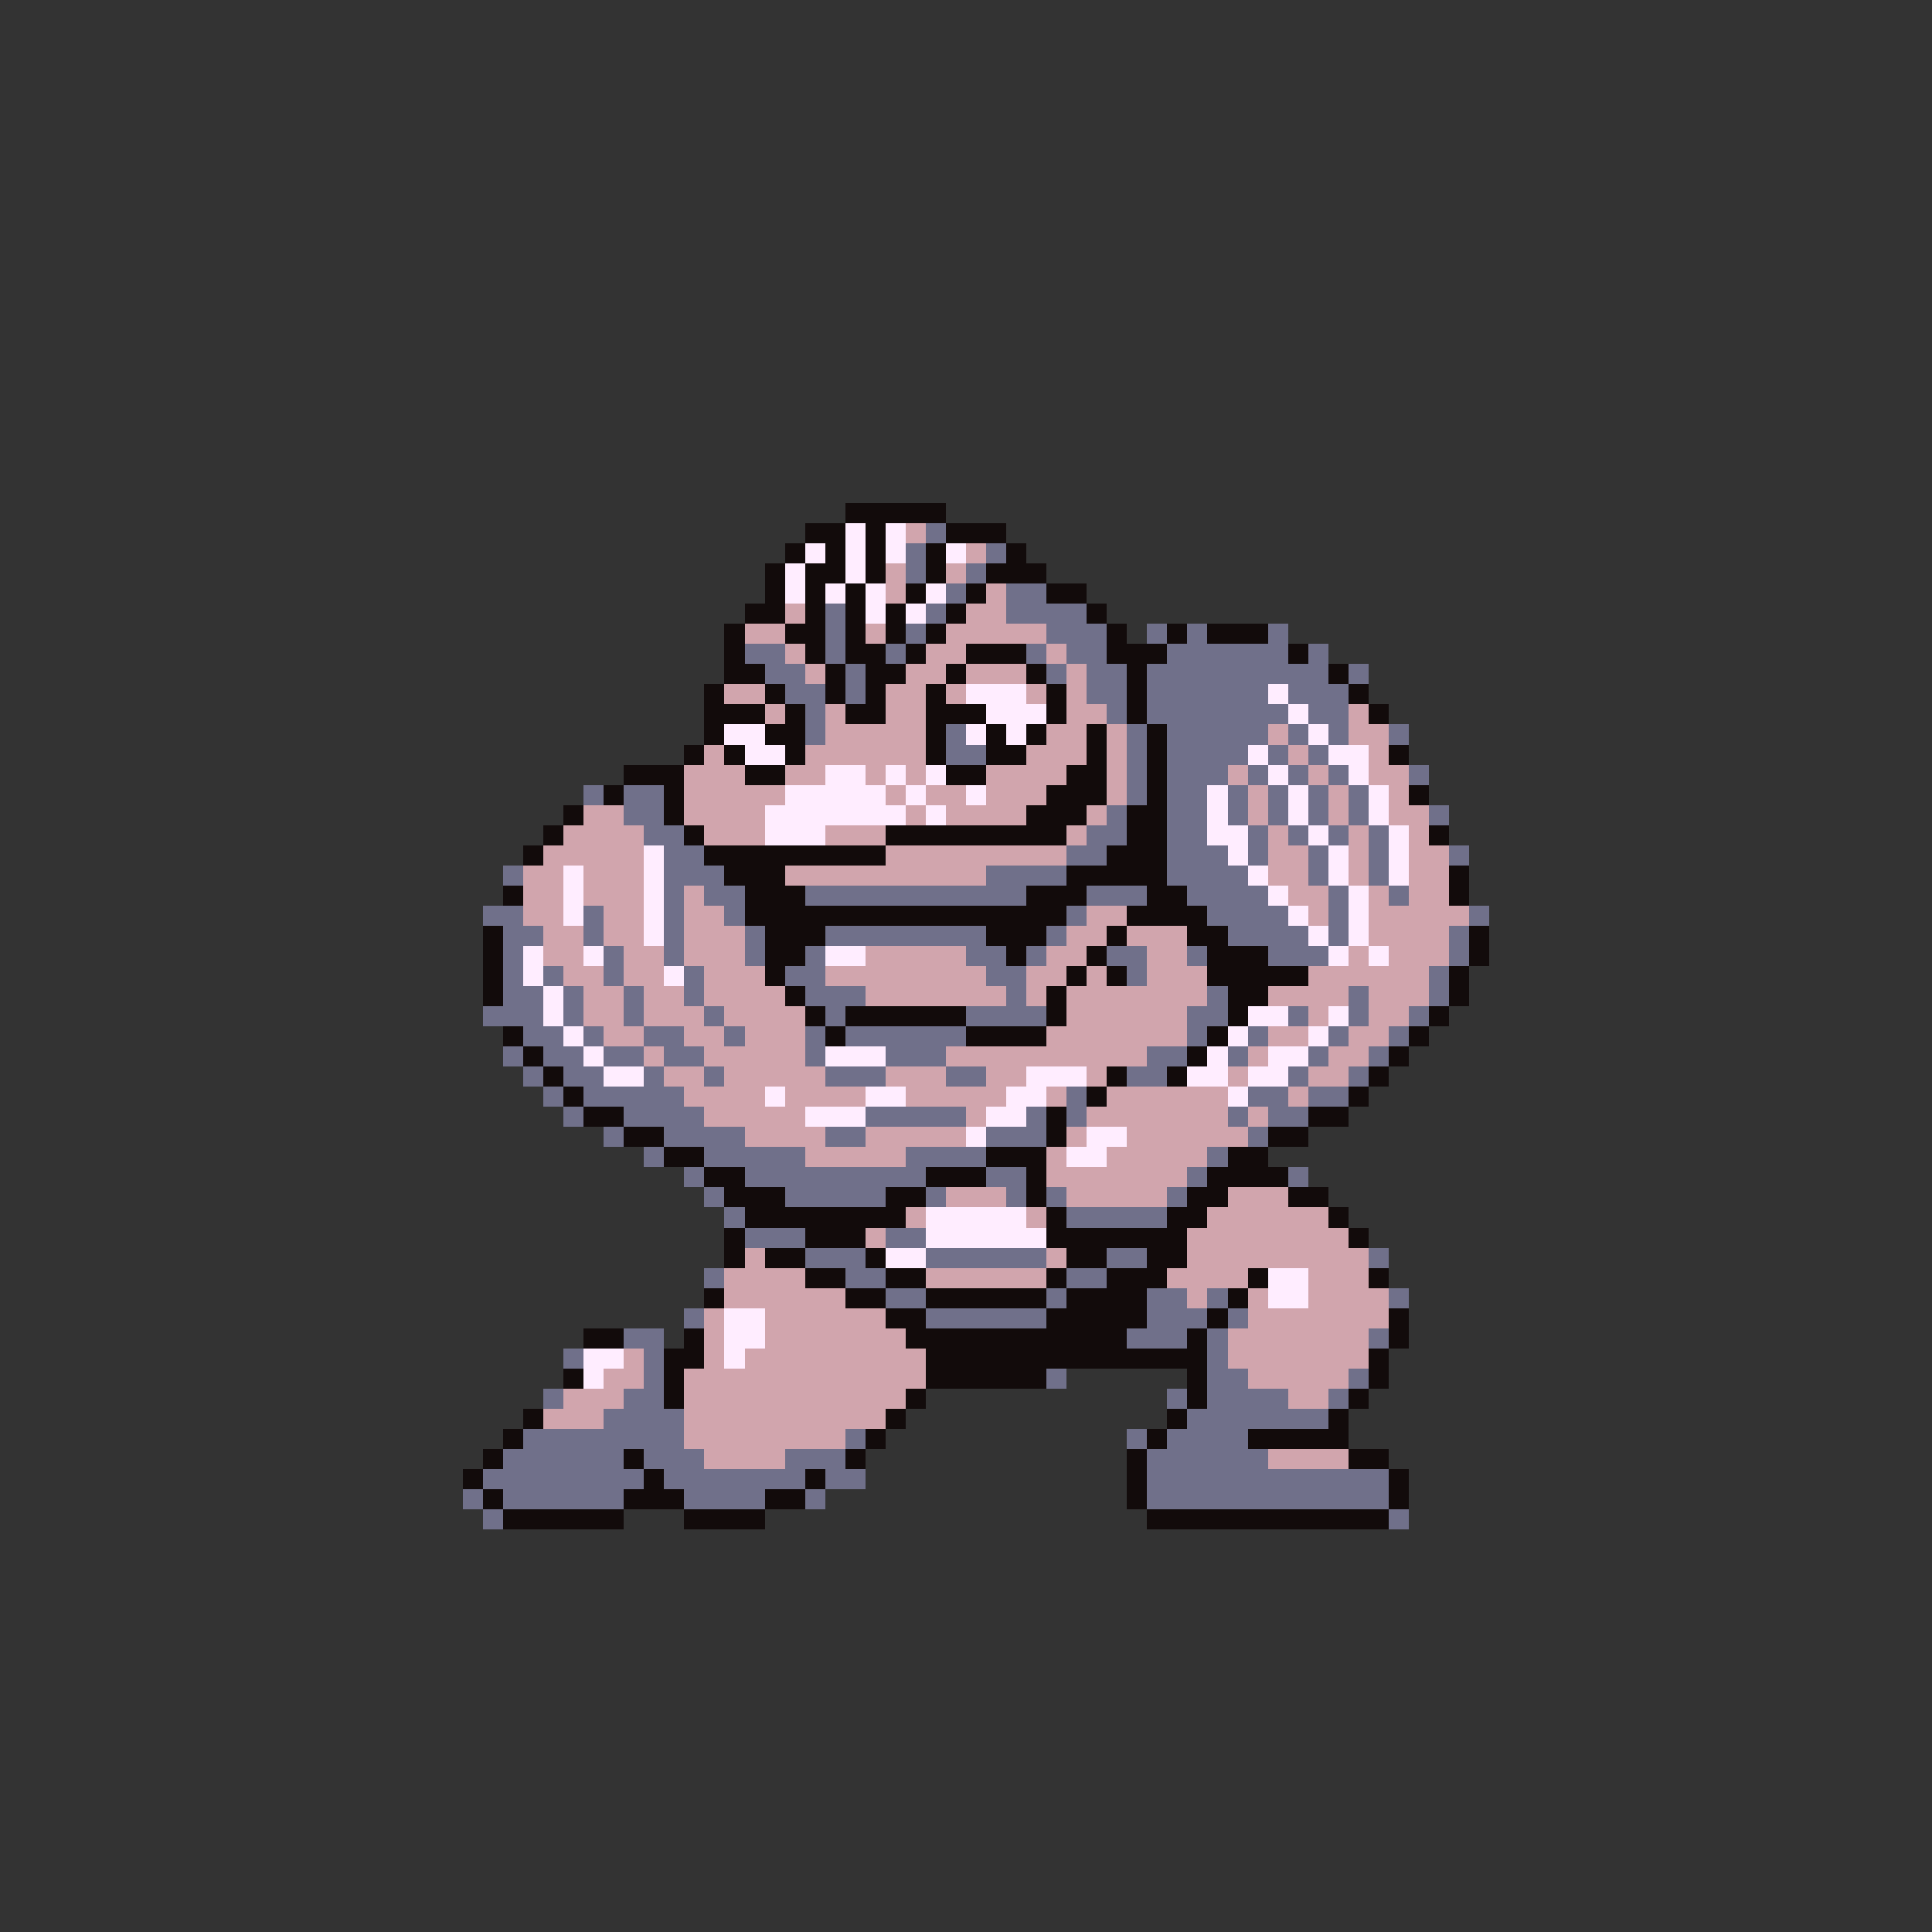 <svg xmlns="http://www.w3.org/2000/svg" viewBox="0 -0.5 96 96" shape-rendering="crispEdges">
<rect x="0" y="-0.5" width="96" height="96" fill="#333333" stroke="none"/>
<path stroke="#120b0b" d="M42 25h5M40 26h2M43 26h1M47 26h3M39 27h1M41 27h1M43 27h1M46 27h1M50 27h1M38 28h1M40 28h2M43 28h1M46 28h1M49 28h3M38 29h1M40 29h1M42 29h1M45 29h1M48 29h1M52 29h2M37 30h2M40 30h1M42 30h1M44 30h1M47 30h1M54 30h1M36 31h1M39 31h2M42 31h1M44 31h1M46 31h1M55 31h1M58 31h1M60 31h3M36 32h1M40 32h1M42 32h2M45 32h1M48 32h3M55 32h3M64 32h1M36 33h2M41 33h1M43 33h2M47 33h1M51 33h1M56 33h1M66 33h1M35 34h1M38 34h1M41 34h1M43 34h1M46 34h1M52 34h1M56 34h1M67 34h1M35 35h3M39 35h1M42 35h2M46 35h3M52 35h1M56 35h1M68 35h1M35 36h1M38 36h2M46 36h1M49 36h1M51 36h1M54 36h1M57 36h1M34 37h1M36 37h1M39 37h1M46 37h1M49 37h2M54 37h1M57 37h1M69 37h1M31 38h3M37 38h2M47 38h2M53 38h2M57 38h1M30 39h1M33 39h1M52 39h3M57 39h1M70 39h1M28 40h1M33 40h1M51 40h3M56 40h2M27 41h1M34 41h1M44 41h9M56 41h2M71 41h1M26 42h1M35 42h9M55 42h3M36 43h3M53 43h5M72 43h1M25 44h1M37 44h3M51 44h3M57 44h2M72 44h1M37 45h16M56 45h4M24 46h1M38 46h3M49 46h3M55 46h1M59 46h2M73 46h1M24 47h1M38 47h2M50 47h1M54 47h1M60 47h3M73 47h1M24 48h1M38 48h1M53 48h1M55 48h1M60 48h5M72 48h1M24 49h1M39 49h1M52 49h1M61 49h2M72 49h1M40 50h1M42 50h6M52 50h1M61 50h1M71 50h1M25 51h1M41 51h1M48 51h4M60 51h1M70 51h1M26 52h1M59 52h1M69 52h1M27 53h1M55 53h1M58 53h1M68 53h1M28 54h1M54 54h1M67 54h1M29 55h2M52 55h1M65 55h2M31 56h2M52 56h1M63 56h2M33 57h2M49 57h3M61 57h2M35 58h2M46 58h3M51 58h1M60 58h4M36 59h3M44 59h2M51 59h1M59 59h2M64 59h2M37 60h8M52 60h1M58 60h2M66 60h1M36 61h1M40 61h3M52 61h7M67 61h1M36 62h1M38 62h2M43 62h1M53 62h2M57 62h2M40 63h2M44 63h2M52 63h1M55 63h3M62 63h1M68 63h1M35 64h1M42 64h2M46 64h6M53 64h4M61 64h1M44 65h2M52 65h5M60 65h1M69 65h1M29 66h2M34 66h1M45 66h11M59 66h1M69 66h1M33 67h2M46 67h14M68 67h1M28 68h1M33 68h1M46 68h6M59 68h1M68 68h1M33 69h1M45 69h1M59 69h1M67 69h1M26 70h1M44 70h1M58 70h1M66 70h1M25 71h1M43 71h1M57 71h1M62 71h5M24 72h1M31 72h1M42 72h1M56 72h1M67 72h2M23 73h1M32 73h1M40 73h1M56 73h1M69 73h1M24 74h1M31 74h3M38 74h2M56 74h1M69 74h1M25 75h6M34 75h4M57 75h12" />
<path stroke="#ffedff" d="M42 26h1M44 26h1M40 27h1M42 27h1M44 27h1M47 27h1M39 28h1M42 28h1M39 29h1M41 29h1M43 29h1M46 29h1M43 30h1M45 30h1M48 34h3M63 34h1M49 35h3M64 35h1M36 36h2M48 36h1M50 36h1M65 36h1M37 37h2M62 37h1M66 37h2M41 38h2M44 38h1M46 38h1M63 38h1M67 38h1M39 39h5M45 39h1M48 39h1M60 39h1M64 39h1M68 39h1M38 40h7M46 40h1M60 40h1M64 40h1M68 40h1M38 41h3M60 41h2M65 41h1M69 41h1M32 42h1M61 42h1M66 42h1M69 42h1M28 43h1M32 43h1M62 43h1M66 43h1M69 43h1M28 44h1M32 44h1M63 44h1M67 44h1M28 45h1M32 45h1M64 45h1M67 45h1M32 46h1M65 46h1M67 46h1M26 47h1M29 47h1M41 47h2M66 47h1M68 47h1M26 48h1M33 48h1M27 49h1M27 50h1M62 50h2M66 50h1M28 51h1M61 51h1M65 51h1M29 52h1M41 52h3M60 52h1M63 52h2M30 53h2M51 53h3M59 53h2M62 53h2M38 54h1M43 54h2M50 54h2M61 54h1M40 55h3M49 55h2M48 56h1M54 56h2M53 57h2M46 60h5M46 61h6M44 62h2M63 63h2M63 64h2M36 65h2M36 66h2M29 67h2M36 67h1M29 68h1" />
<path stroke="#d1a5ad" d="M45 26h1M48 27h1M44 28h1M47 28h1M44 29h1M49 29h1M39 30h1M48 30h2M37 31h2M43 31h1M47 31h5M39 32h1M46 32h2M52 32h1M40 33h1M45 33h2M48 33h3M53 33h1M36 34h2M44 34h2M47 34h1M51 34h1M53 34h1M38 35h1M41 35h1M44 35h2M53 35h2M67 35h1M41 36h5M52 36h2M55 36h1M63 36h1M67 36h2M35 37h1M40 37h6M51 37h3M55 37h1M64 37h1M68 37h1M34 38h3M39 38h2M43 38h1M45 38h1M49 38h4M55 38h1M61 38h1M65 38h1M68 38h2M34 39h5M44 39h1M46 39h2M49 39h3M55 39h1M62 39h1M66 39h1M69 39h1M29 40h2M34 40h4M45 40h1M47 40h4M54 40h1M62 40h1M66 40h1M69 40h2M28 41h4M35 41h3M41 41h3M53 41h1M63 41h1M67 41h1M70 41h1M27 42h5M44 42h9M63 42h2M67 42h1M70 42h2M26 43h2M29 43h3M39 43h10M63 43h2M67 43h1M70 43h2M26 44h2M29 44h3M34 44h1M64 44h2M68 44h1M70 44h2M26 45h2M30 45h2M34 45h2M54 45h2M65 45h1M68 45h5M27 46h2M30 46h2M34 46h3M53 46h2M56 46h3M68 46h4M27 47h2M31 47h2M34 47h3M43 47h5M52 47h2M57 47h2M67 47h1M69 47h3M28 48h2M31 48h2M35 48h3M41 48h8M51 48h2M54 48h1M57 48h3M65 48h6M29 49h2M32 49h2M35 49h4M43 49h7M51 49h1M53 49h7M63 49h4M68 49h3M29 50h2M32 50h3M36 50h4M53 50h6M65 50h1M68 50h2M30 51h2M34 51h2M37 51h3M52 51h7M63 51h2M67 51h2M32 52h1M35 52h5M47 52h10M62 52h1M66 52h2M33 53h2M36 53h5M44 53h3M49 53h2M54 53h1M61 53h1M65 53h2M34 54h4M39 54h4M45 54h5M52 54h1M55 54h6M64 54h1M35 55h5M48 55h1M54 55h7M62 55h1M37 56h4M43 56h5M53 56h1M56 56h6M40 57h5M52 57h1M55 57h5M52 58h7M47 59h3M53 59h5M61 59h3M45 60h1M51 60h1M60 60h6M43 61h1M59 61h8M37 62h1M52 62h1M59 62h9M36 63h4M46 63h6M58 63h4M65 63h3M36 64h6M59 64h1M62 64h1M65 64h4M35 65h1M38 65h6M62 65h7M35 66h1M38 66h7M61 66h7M31 67h1M35 67h1M37 67h9M61 67h7M30 68h2M34 68h12M62 68h5M28 69h3M34 69h11M64 69h2M27 70h3M34 70h10M34 71h8M35 72h4M63 72h4" />
<path stroke="#70708a" d="M46 26h1M45 27h1M49 27h1M45 28h1M48 28h1M47 29h1M50 29h2M41 30h1M46 30h1M50 30h4M41 31h1M45 31h1M52 31h3M57 31h1M59 31h1M63 31h1M37 32h2M41 32h1M44 32h1M51 32h1M53 32h2M58 32h6M65 32h1M38 33h2M42 33h1M52 33h1M54 33h2M57 33h9M67 33h1M39 34h2M42 34h1M54 34h2M57 34h6M64 34h3M40 35h1M55 35h1M57 35h7M65 35h2M40 36h1M47 36h1M56 36h1M58 36h5M64 36h1M66 36h1M69 36h1M47 37h2M56 37h1M58 37h4M63 37h1M65 37h1M56 38h1M58 38h3M62 38h1M64 38h1M66 38h1M70 38h1M29 39h1M31 39h2M56 39h1M58 39h2M61 39h1M63 39h1M65 39h1M67 39h1M31 40h2M55 40h1M58 40h2M61 40h1M63 40h1M65 40h1M67 40h1M71 40h1M32 41h2M54 41h2M58 41h2M62 41h1M64 41h1M66 41h1M68 41h1M33 42h2M53 42h2M58 42h3M62 42h1M65 42h1M68 42h1M72 42h1M25 43h1M33 43h3M49 43h4M58 43h4M65 43h1M68 43h1M33 44h1M35 44h2M40 44h11M54 44h3M59 44h4M66 44h1M69 44h1M24 45h2M29 45h1M33 45h1M36 45h1M53 45h1M60 45h4M66 45h1M73 45h1M25 46h2M29 46h1M33 46h1M37 46h1M41 46h8M52 46h1M61 46h4M66 46h1M72 46h1M25 47h1M30 47h1M33 47h1M37 47h1M40 47h1M48 47h2M51 47h1M55 47h2M59 47h1M63 47h3M72 47h1M25 48h1M27 48h1M30 48h1M34 48h1M39 48h2M49 48h2M56 48h1M71 48h1M25 49h2M28 49h1M31 49h1M34 49h1M40 49h3M50 49h1M60 49h1M67 49h1M71 49h1M24 50h3M28 50h1M31 50h1M35 50h1M41 50h1M48 50h4M59 50h2M64 50h1M67 50h1M70 50h1M26 51h2M29 51h1M32 51h2M36 51h1M40 51h1M42 51h6M59 51h1M62 51h1M66 51h1M69 51h1M25 52h1M27 52h2M30 52h2M33 52h2M40 52h1M44 52h3M57 52h2M61 52h1M65 52h1M68 52h1M26 53h1M28 53h2M32 53h1M35 53h1M41 53h3M47 53h2M56 53h2M64 53h1M67 53h1M27 54h1M29 54h5M53 54h1M62 54h2M65 54h2M28 55h1M31 55h4M43 55h5M51 55h1M53 55h1M61 55h1M63 55h2M30 56h1M33 56h4M41 56h2M49 56h3M62 56h1M32 57h1M35 57h5M45 57h4M60 57h1M34 58h1M37 58h9M49 58h2M59 58h1M64 58h1M35 59h1M39 59h5M46 59h1M50 59h1M52 59h1M58 59h1M36 60h1M53 60h5M37 61h3M44 61h2M40 62h3M46 62h6M55 62h2M68 62h1M35 63h1M42 63h2M53 63h2M44 64h2M52 64h1M57 64h2M60 64h1M69 64h1M34 65h1M46 65h6M57 65h3M61 65h1M31 66h2M56 66h3M60 66h1M68 66h1M28 67h1M32 67h1M60 67h1M32 68h1M52 68h1M60 68h2M67 68h1M27 69h1M31 69h2M58 69h1M60 69h4M66 69h1M30 70h4M59 70h7M26 71h8M42 71h1M56 71h1M58 71h4M25 72h6M32 72h3M39 72h3M57 72h6M24 73h8M33 73h7M41 73h2M57 73h12M23 74h1M25 74h6M34 74h4M40 74h1M57 74h12M24 75h1M69 75h1" />
</svg>